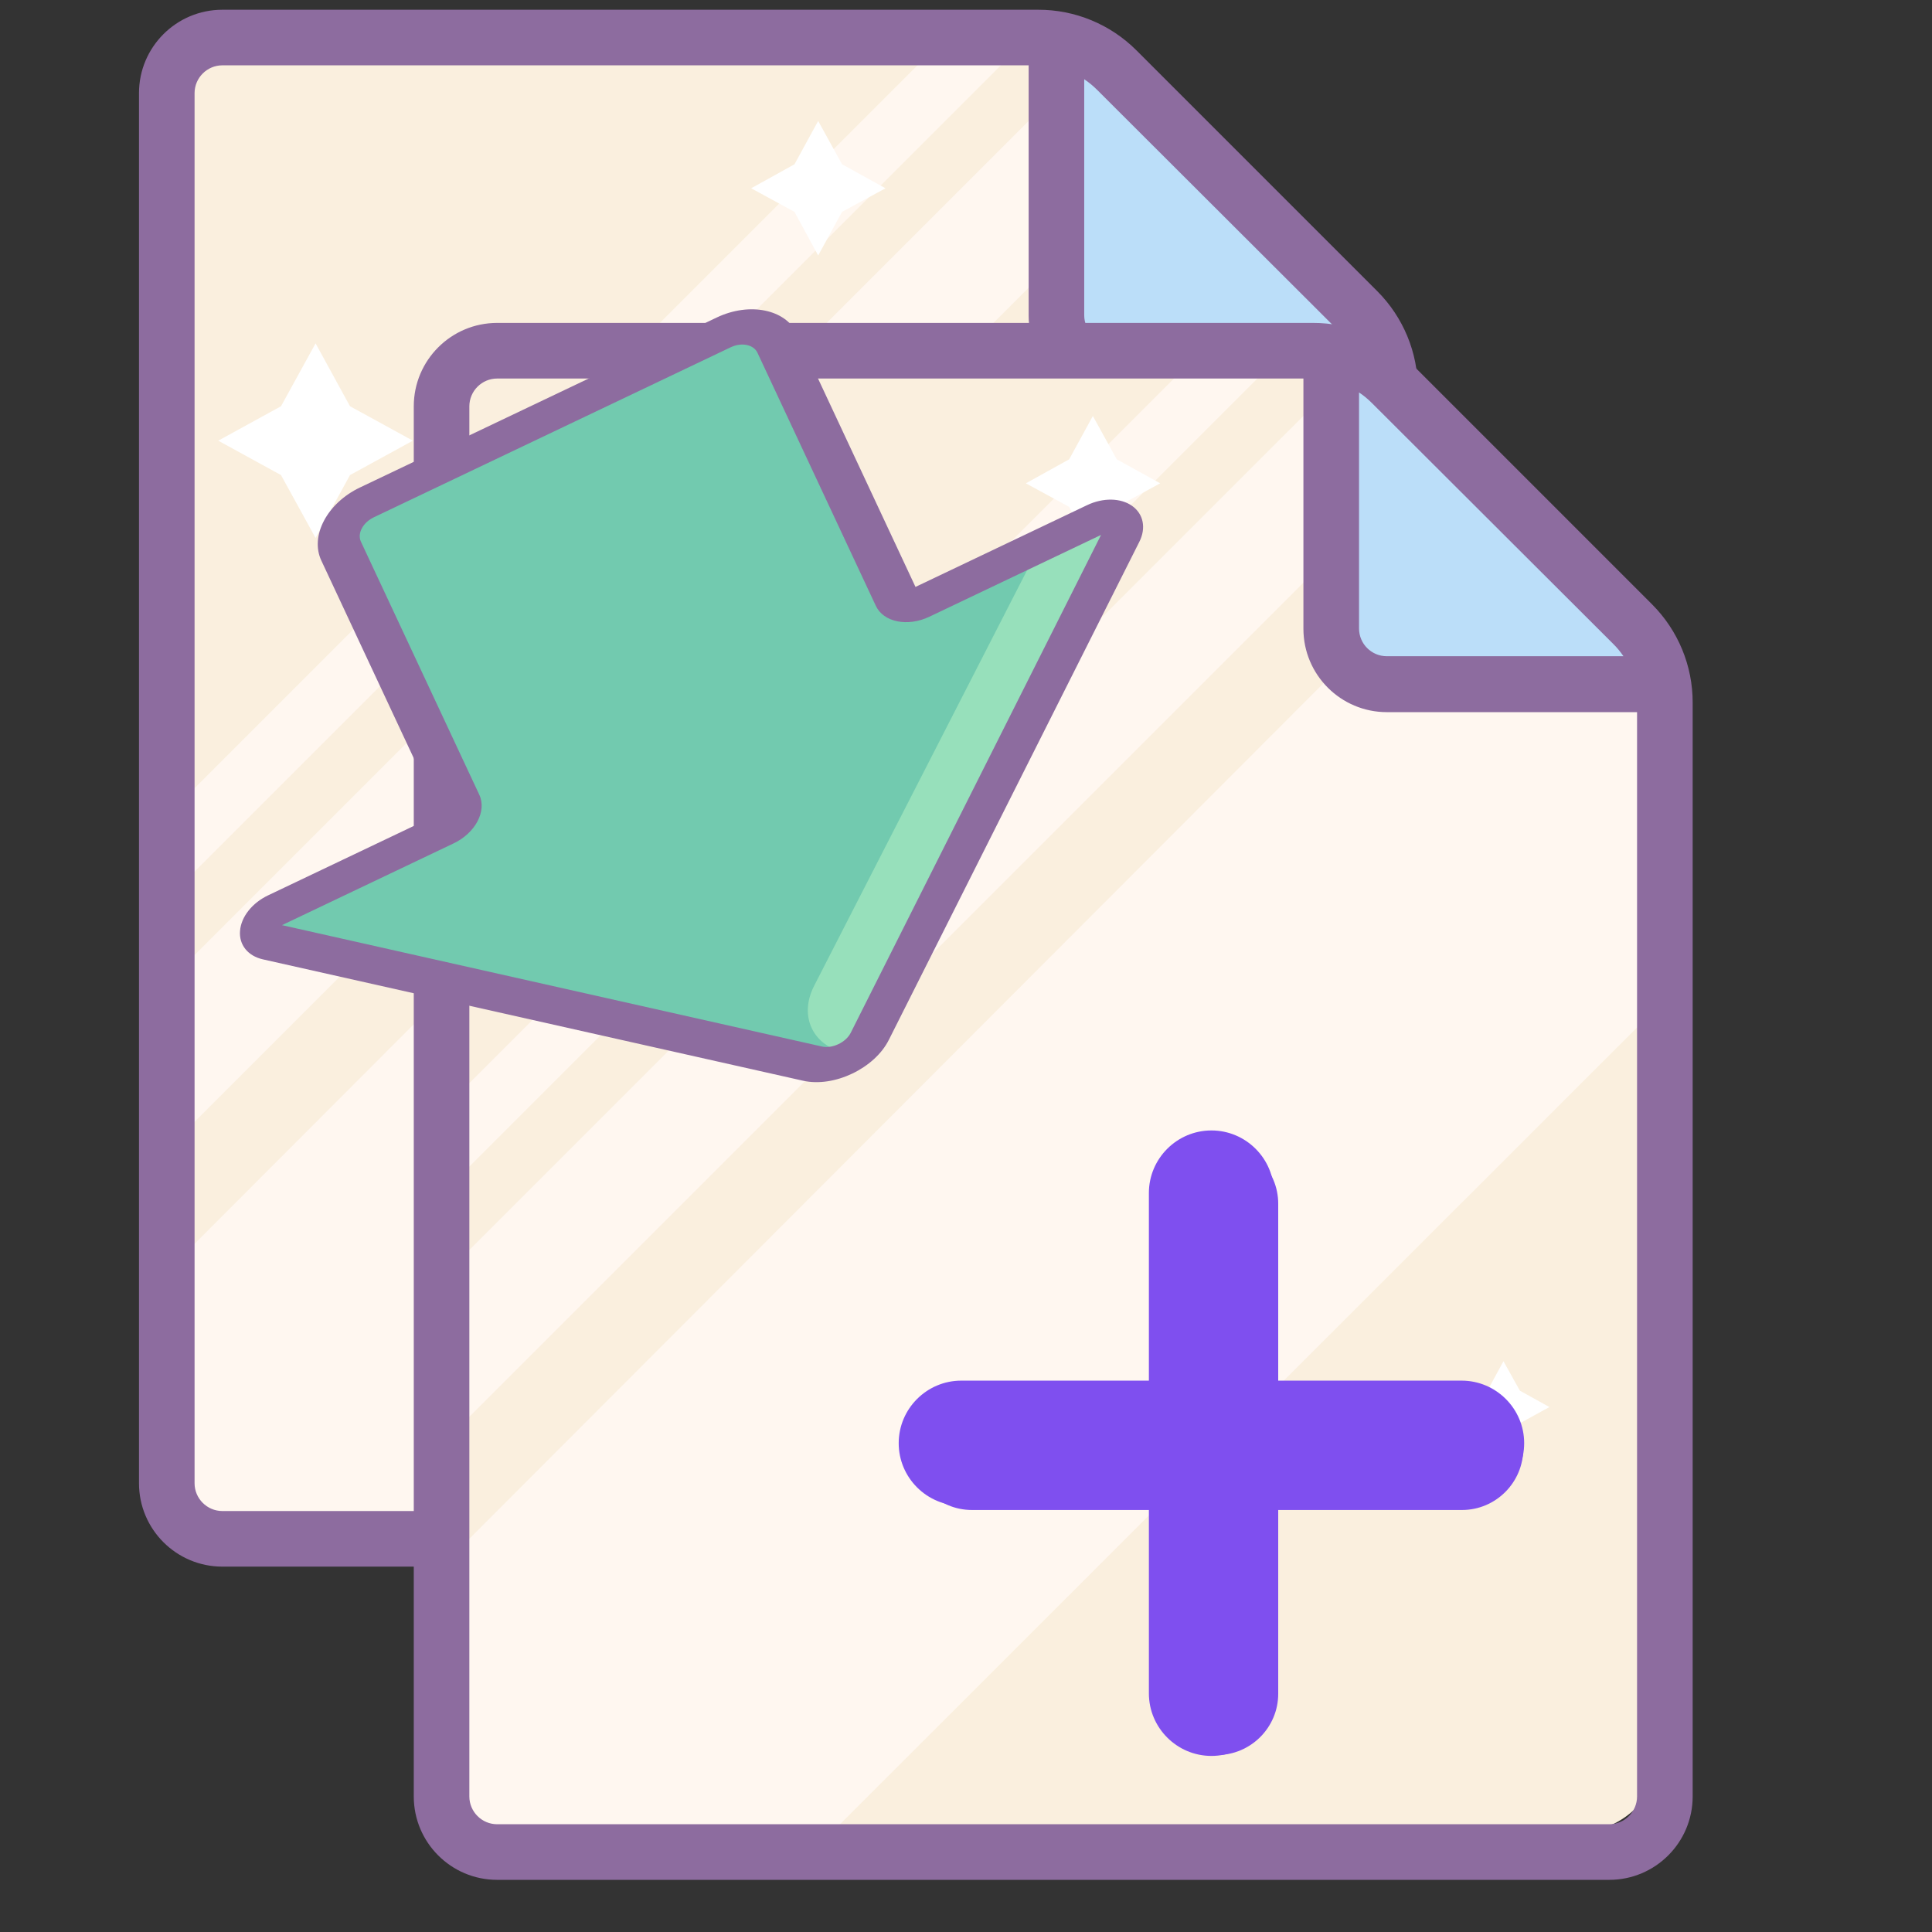 <?xml version="1.0" encoding="utf-8"?>
<svg viewBox="0 0 500 500" xmlns="http://www.w3.org/2000/svg">
  <rect x="0" y="0" width="500" height="500" fill="#333333" stroke="none"/>
  <path style="fill: rgb(250, 239, 222);" d="M 270.593 9.296 L 63.681 9.296 C 51.733 9.296 42.092 18.94 42.092 30.878 L 42.092 376.242 C 42.092 388.157 51.733 397.831 63.681 397.831 L 337.092 397.831 C 349.007 397.831 358.671 388.157 358.671 376.242 L 358.671 97.35 C 358.705 91.674 356.507 86.166 352.549 82.087 L 285.856 15.616 C 281.804 11.57 276.326 9.296 270.593 9.296 Z"/>
  <path style="fill: rgb(255, 247, 240);" d="M 358.671 183.469 L 358.671 145.859 L 357.017 88.86 C 355.951 86.166 354.344 83.717 352.321 81.665 L 321.242 50.586 L 42.092 330.172 L 43.165 381.689 C 45.668 391.136 54.211 397.71 63.963 397.744 L 144.312 397.744 Z"/>
  <path style="fill: rgb(255, 247, 240);" d="M 285.856 15.616 C 285.182 14.971 284.447 14.384 283.692 13.821 L 42.092 255.415 L 43.165 297.516 L 305.5 35.182 Z"/>
  <path style="fill: rgb(255, 247, 240);" d="M 42.092 212.246 L 244.623 9.722 L 266.212 9.722 L 42.092 233.832 Z"/>
  <path style="fill: rgb(255, 255, 255);" d="M 81.671 88.86 L 72.725 105.136 L 56.482 114.048 L 72.725 122.951 L 81.671 139.227 L 90.577 122.951 L 106.849 114.048 L 90.577 105.136 Z"/>
  <path style="fill: rgb(255, 255, 255);" d="M 211.74 31.301 L 205.611 42.518 L 194.4 48.727 L 205.611 54.826 L 211.74 66.12 L 217.925 54.826 L 229.166 48.727 L 217.925 42.518 Z"/>
  <path style="fill: rgb(255, 255, 255);" d="M 318.005 275.934 L 313.849 283.548 L 306.197 287.795 L 313.849 291.982 L 318.005 299.68 L 322.252 291.982 L 329.897 287.795 L 322.252 283.548 Z"/>
  <path style="fill: rgb(187, 222, 249);" d="M 272.334 9.722 L 272.334 96.058 L 358.671 96.058 Z"/>
  <path style="fill: rgb(141, 108, 159);" d="M 356.43 75.348 L 294.118 13.036 C 287.369 6.287 278.205 2.493 268.651 2.523 L 57.549 2.523 C 45.634 2.523 35.97 12.191 35.97 24.106 L 35.97 383.86 C 35.97 395.775 45.634 405.442 57.549 405.442 L 345.354 405.442 C 357.269 405.442 366.943 395.775 366.943 383.86 L 366.943 100.808 C 366.967 91.252 363.173 82.087 356.43 75.348 Z M 346.28 85.492 C 347.32 86.502 348.222 87.599 349.037 88.776 L 287.792 88.776 C 283.827 88.776 280.596 85.576 280.596 81.587 L 280.596 20.506 C 281.78 21.298 282.901 22.224 283.914 23.233 Z M 345.354 391.055 L 57.549 391.055 C 53.591 391.055 50.354 387.818 50.354 383.86 L 50.354 24.106 C 50.354 20.147 53.591 16.907 57.549 16.907 L 266.212 16.907 L 266.212 81.665 C 266.212 93.58 275.877 103.254 287.792 103.254 L 352.549 103.254 L 352.549 383.86 C 352.549 387.818 349.312 391.055 345.354 391.055 Z"/>
  <path style="fill: rgb(141, 108, 159);" d="M 251.822 139.227 C 251.822 143.192 255.049 146.422 259.017 146.422 L 287.792 146.422 C 291.76 146.422 294.99 143.192 294.99 139.227 C 294.99 135.259 291.76 132.032 287.792 132.032 L 259.017 132.032 C 255.049 132.032 251.822 135.259 251.822 139.227 Z"/>
  <path style="fill: rgb(141, 108, 159);" d="M 115.111 146.422 L 230.233 146.422 C 234.198 146.422 237.428 143.192 237.428 139.227 C 237.428 135.259 234.198 132.032 230.233 132.032 L 115.111 132.032 C 111.153 132.032 107.916 135.259 107.916 139.227 C 107.916 143.192 111.153 146.422 115.111 146.422 Z"/>
  <path style="fill: rgb(141, 108, 159);" d="M 115.111 231.709 L 259.017 231.709 C 262.975 231.709 266.212 228.479 266.212 224.52 C 266.212 220.555 262.975 217.325 259.017 217.325 L 115.111 217.325 C 111.153 217.325 107.916 220.555 107.916 224.52 C 107.916 228.479 111.153 231.709 115.111 231.709 Z"/>
  <path style="fill: rgb(141, 108, 159);" d="M 115.111 261.08 L 244.623 261.08 C 248.581 261.08 251.822 257.85 251.822 253.885 C 251.822 249.927 248.581 246.697 244.623 246.697 L 115.111 246.697 C 111.153 246.697 107.916 249.927 107.916 253.885 C 107.916 257.85 111.153 261.08 115.111 261.08 Z"/>
  <path style="fill: rgb(141, 108, 159);" d="M 115.111 175.207 L 287.792 175.207 C 291.76 175.207 294.99 171.97 294.99 168.011 C 294.99 164.043 291.76 160.813 287.792 160.813 L 115.111 160.813 C 111.153 160.813 107.916 164.043 107.916 168.011 C 107.916 171.97 111.153 175.207 115.111 175.207 Z"/>
  <path style="fill: rgb(141, 108, 159);" d="M 115.111 203.981 L 287.792 203.981 C 291.76 203.981 294.99 200.754 294.99 196.786 C 294.99 192.821 291.76 189.59 287.792 189.59 L 115.111 189.59 C 111.153 189.59 107.916 192.821 107.916 196.786 C 107.916 200.754 111.153 203.981 115.111 203.981 Z"/>
  <path style="fill: rgb(250, 239, 222);" d="M 341.684 85.646 L 134.772 85.646 C 122.823 85.646 113.183 95.29 113.183 107.235 L 113.183 452.599 C 113.183 464.514 122.823 474.178 134.772 474.178 L 408.183 474.178 C 420.098 474.178 429.762 464.514 429.762 452.599 L 429.762 173.711 C 429.792 168.025 427.598 162.523 423.64 158.448 L 356.947 91.973 C 352.895 87.927 347.413 85.646 341.684 85.646 Z"/>
  <path style="fill: rgb(255, 247, 240);" d="M 429.762 259.819 L 429.762 222.216 L 428.108 165.22 C 427.041 162.523 425.434 160.078 423.412 158.025 L 392.333 126.936 L 113.183 406.529 L 114.256 458.047 C 116.758 467.493 125.302 474.071 135.054 474.094 L 215.403 474.094 Z"/>
  <path style="fill: rgb(255, 247, 240);" d="M 356.947 91.973 C 356.273 91.332 355.535 90.742 354.783 90.178 L 113.183 331.772 L 114.256 373.874 L 376.59 111.539 Z"/>
  <path style="fill: rgb(255, 247, 240);" d="M 113.183 288.604 L 315.714 86.072 L 337.296 86.072 L 113.183 310.183 Z"/>
  <path style="fill: rgb(255, 255, 255);" d="M 152.762 165.22 L 143.815 181.493 L 127.573 190.399 L 143.815 199.312 L 152.762 215.584 L 161.664 199.312 L 177.94 190.399 L 161.664 181.493 Z"/>
  <path style="fill: rgb(255, 255, 255);" d="M 282.83 107.658 L 276.702 118.869 L 265.491 125.084 L 276.702 131.183 L 282.83 142.481 L 289.016 131.183 L 300.257 125.084 L 289.016 118.869 Z"/>
  <path style="fill: rgb(255, 255, 255);" d="M 389.096 352.284 L 384.94 359.906 L 377.288 364.146 L 384.94 368.339 L 389.096 376.037 L 393.342 368.339 L 400.987 364.146 L 393.342 359.906 Z"/>
  <path style="fill: rgb(187, 222, 249);" d="M 343.425 86.072 L 343.425 172.416 L 429.762 172.416 Z"/>
  <g transform="matrix(7.839, 0, 0, 7.839, -1032.025, -841.69)">
    <path style=" fill:#8D6C9F;" d="M 186.193 127.323 L 178.245 119.374 C 177.384 118.514 176.215 118.03 174.996 118.033 L 148.066 118.033 C 146.546 118.033 145.313 119.267 145.313 120.787 L 145.313 166.68 C 145.313 168.201 146.546 169.434 148.066 169.434 L 184.781 169.434 C 186.301 169.434 187.535 168.201 187.535 166.68 L 187.535 130.572 C 187.538 129.352 187.054 128.184 186.193 127.323 Z M 184.899 128.617 C 185.032 128.747 185.147 128.886 185.25 129.037 L 177.438 129.037 C 176.932 129.037 176.52 128.628 176.52 128.119 L 176.52 120.328 C 176.671 120.428 176.814 120.547 176.943 120.676 Z M 184.781 167.598 L 148.066 167.598 C 147.561 167.598 147.148 167.186 147.148 166.68 L 147.148 120.787 C 147.148 120.282 147.561 119.869 148.066 119.869 L 174.684 119.869 L 174.684 128.13 C 174.684 129.65 175.918 130.883 177.438 130.883 L 185.699 130.883 L 185.699 166.68 C 185.699 167.186 185.286 167.598 184.781 167.598 Z"/>
  </g>
  <g transform="matrix(3.078, 0, 0, 3.078, -645.812, -602.92)">
    <g transform="matrix(1.364, 0, 0, 1.364, 12.586, -170.819)">
      <g>
        <path d="M 233.088 361.216 L 222.949 361.216 L 222.949 371.355 C 222.949 373.217 221.431 374.735 219.569 374.735 C 217.708 374.735 216.189 373.217 216.189 371.355 L 216.189 361.216 L 206.05 361.216 C 204.188 361.216 202.67 359.697 202.67 357.836 C 202.67 355.974 204.188 354.456 206.05 354.456 L 216.189 354.456 L 216.189 344.317 C 216.189 342.455 217.708 340.937 219.569 340.937 C 221.431 340.937 222.949 342.455 222.949 344.317 L 222.949 354.456 L 233.088 354.456 C 234.95 354.456 236.468 355.974 236.468 357.836 C 236.468 359.697 234.95 361.216 233.088 361.216 Z" transform="matrix(-1, 0, 0, -1, 439.138, 715.672)" style="fill: rgb(127, 79, 239);"/>
      </g>
    </g>
    <g transform="matrix(1.46, 0, 0, 1.46, -8.507, -204.818)">
      <g>
        <path d="M 233.088 361.216 L 222.949 361.216 L 222.949 371.355 C 222.949 373.217 221.431 374.735 219.569 374.735 C 217.708 374.735 216.189 373.217 216.189 371.355 L 216.189 361.216 L 206.05 361.216 C 204.188 361.216 202.67 359.697 202.67 357.836 C 202.67 355.974 204.188 354.456 206.05 354.456 L 216.189 354.456 L 216.189 344.317 C 216.189 342.455 217.708 340.937 219.569 340.937 C 221.431 340.937 222.949 342.455 222.949 344.317 L 222.949 354.456 L 233.088 354.456 C 234.95 354.456 236.468 355.974 236.468 357.836 C 236.468 359.697 234.95 361.216 233.088 361.216 Z" transform="matrix(-1, 0, 0, -1, 439.138, 715.672)" style="fill: rgb(127, 79, 239);"/>
      </g>
    </g>
    <g transform="matrix(1.524, 0, 0, 1.524, -22.486, -227.652)">
      <g>
        <path d="M 233.088 361.216 L 222.949 361.216 L 222.949 371.355 C 222.949 373.217 221.431 374.735 219.569 374.735 C 217.708 374.735 216.189 373.217 216.189 371.355 L 216.189 361.216 L 206.05 361.216 C 204.188 361.216 202.67 359.697 202.67 357.836 C 202.67 355.974 204.188 354.456 206.05 354.456 L 216.189 354.456 L 216.189 344.317 C 216.189 342.455 217.708 340.937 219.569 340.937 C 221.431 340.937 222.949 342.455 222.949 344.317 L 222.949 354.456 L 233.088 354.456 C 234.95 354.456 236.468 355.974 236.468 357.836 C 236.468 359.697 234.95 361.216 233.088 361.216 Z" transform="matrix(-1, 0, 0, -1, 439.138, 715.672)" style="fill: rgb(127, 79, 239);"/>
      </g>
    </g>
    <g transform="matrix(1.556, 0, 0, 1.556, -29.976, -239.569)">
      <g>
        <path d="M 233.088 361.216 L 222.949 361.216 L 222.949 371.355 C 222.949 373.217 221.431 374.735 219.569 374.735 C 217.708 374.735 216.189 373.217 216.189 371.355 L 216.189 361.216 L 206.05 361.216 C 204.188 361.216 202.67 359.697 202.67 357.836 C 202.67 355.974 204.188 354.456 206.05 354.456 L 216.189 354.456 L 216.189 344.317 C 216.189 342.455 217.708 340.937 219.569 340.937 C 221.431 340.937 222.949 342.455 222.949 344.317 L 222.949 354.456 L 233.088 354.456 C 234.95 354.456 236.468 355.974 236.468 357.836 C 236.468 359.697 234.95 361.216 233.088 361.216 Z" transform="matrix(-1, 0, 0, -1, 439.138, 715.672)" style="fill: rgb(127, 79, 239);"/>
      </g>
    </g>
  </g>
  <g id="g-1" transform="matrix(5.357, 11.453, -15.253, 7.267, 497.956, 71.885)" style="">
    <path style=" fill:#72CAAF;" d="M 4.885 19.992 L -1.82 12.994 C -2.086 12.717 -2.527 12.717 -2.793 12.994 L -9.498 19.992 C -9.703 20.206 -9.551 20.56 -9.255 20.56 L -6.343 20.56 C -6.158 20.56 -6.007 20.712 -6.007 20.897 L -6.007 26.616 C -6.007 26.987 -5.706 27.288 -5.334 27.288 L 0.721 27.288 C 1.093 27.288 1.394 26.987 1.394 26.616 L 1.394 20.897 C 1.394 20.712 1.545 20.56 1.73 20.56 L 4.642 20.56 C 4.938 20.56 5.09 20.206 4.885 19.992 Z" transform="matrix(0, 1, -1, 0, 17.731, 22.344)"/>
    <path style=" fill:#97E0BB;" d="M 4.518 12.75 C 4.935 13.17 4.937 13.847 4.524 14.272 L -1.128 20.077 C -1.337 20.293 -1.625 20.413 -1.926 20.413 L -2.384 20.413 C -2.68 20.413 -2.831 20.057 -2.626 19.845 L 3.868 13.061 C 4.131 12.785 4.257 12.474 4.518 12.75 Z" transform="matrix(0, 1, -1, 0, 17.584, 15.472)"/>
    <path style=" fill:#8D6C9F;" d="M 5.122 19.754 L -1.584 12.757 C -1.968 12.355 -2.657 12.355 -3.04 12.757 L -9.747 19.754 C -9.934 19.948 -9.986 20.235 -9.88 20.483 C -9.774 20.732 -9.532 20.892 -9.261 20.892 L -6.349 20.892 L -6.349 26.611 C -6.349 27.166 -5.896 27.62 -5.34 27.62 L 0.715 27.62 C 1.271 27.62 1.724 27.166 1.724 26.611 L 1.724 20.892 L 4.636 20.892 C 4.907 20.892 5.149 20.732 5.255 20.483 C 5.362 20.235 5.309 19.948 5.122 19.754 Z M 1.724 20.219 C 1.354 20.219 1.052 20.521 1.052 20.892 L 1.052 26.611 C 1.052 26.796 0.9 26.947 0.715 26.947 L -5.34 26.947 C -5.525 26.947 -5.676 26.796 -5.676 26.611 L -5.676 20.892 C -5.676 20.521 -5.979 20.219 -6.349 20.219 L -9.261 20.219 L -2.556 13.222 C -2.427 13.088 -2.198 13.088 -2.069 13.222 L 4.636 20.219 Z" transform="matrix(0, 1, -1, 0, 17.725, 22.35)"/>
  </g>
</svg>